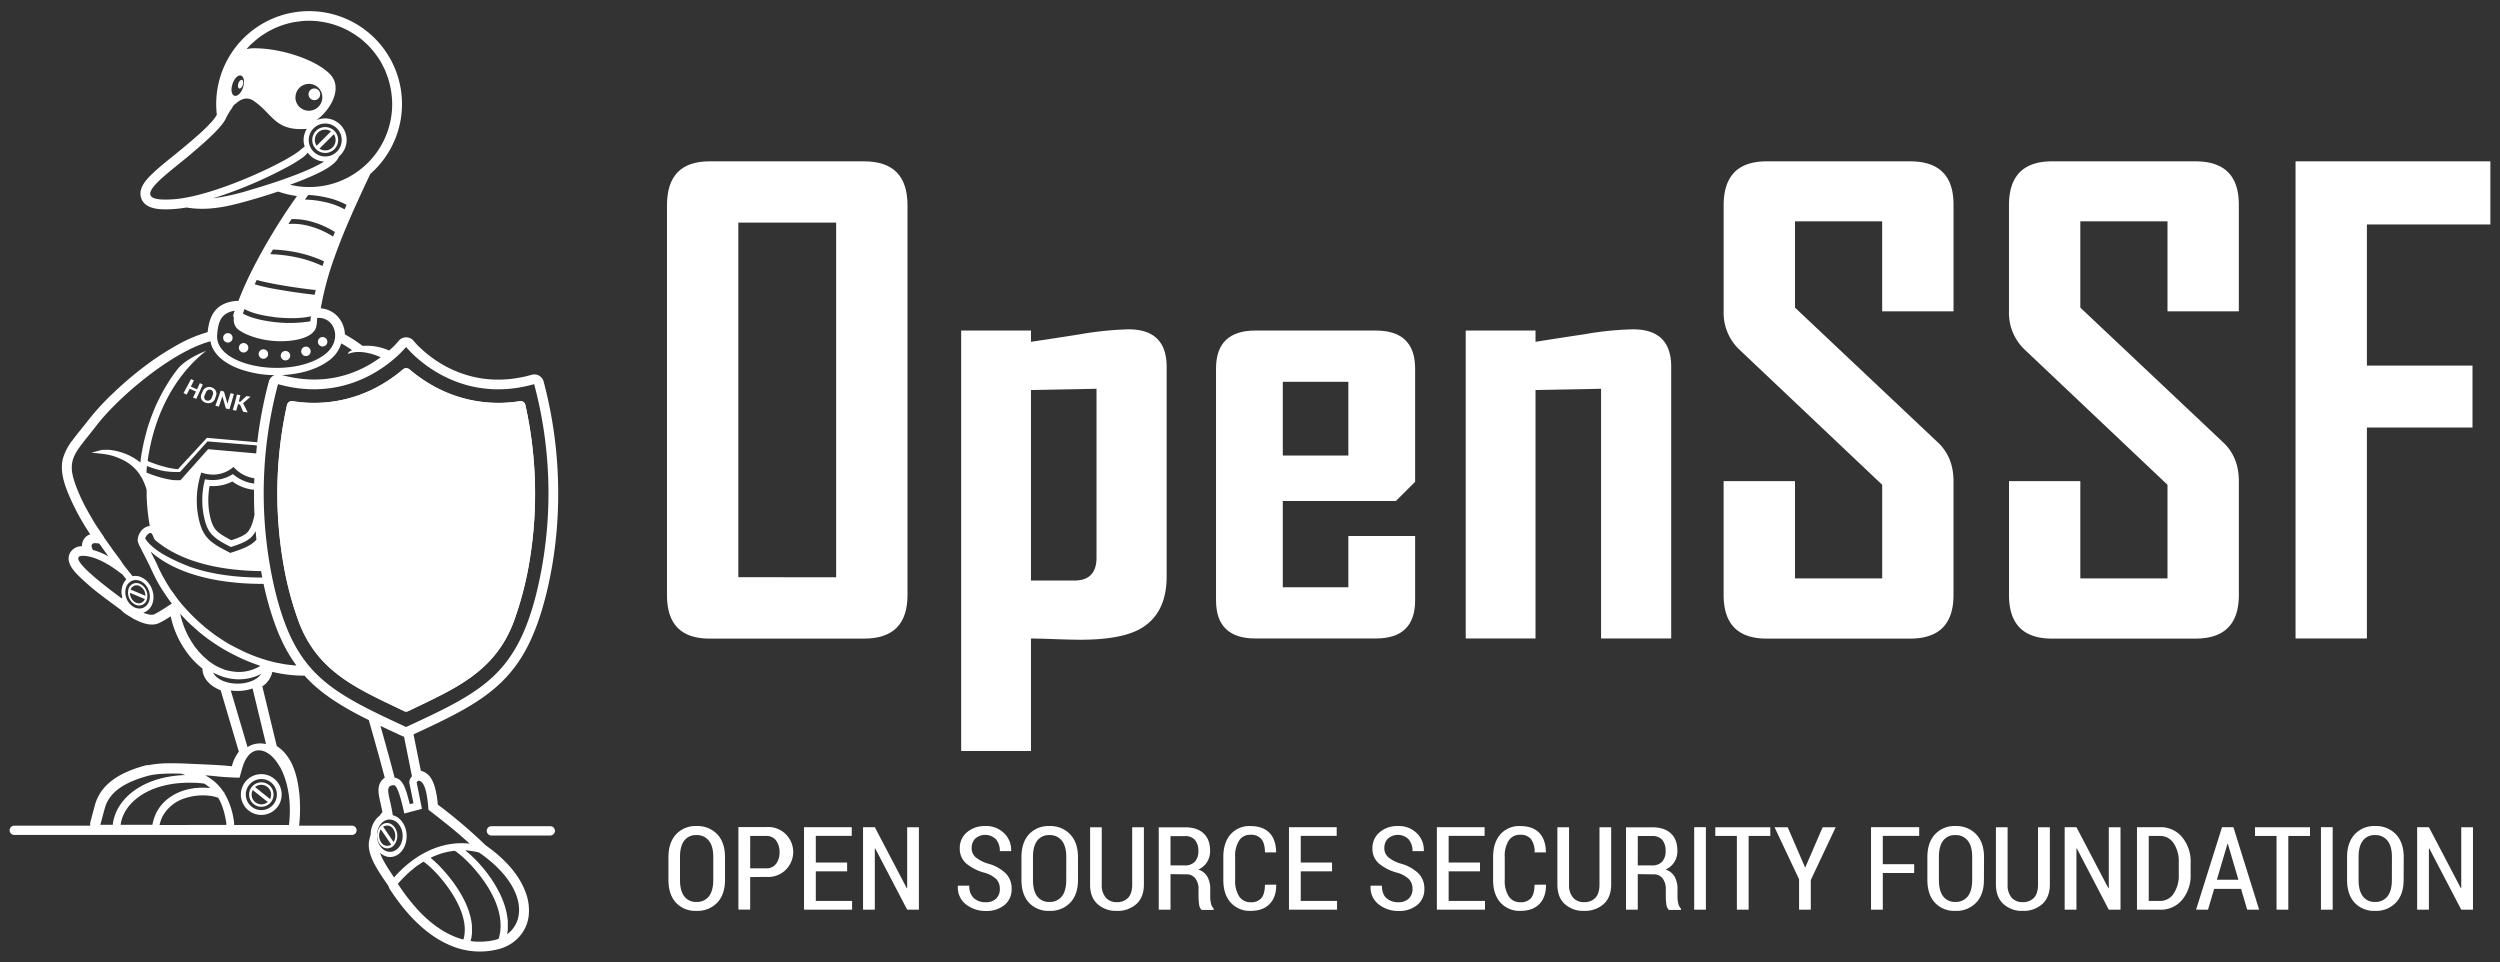 <svg xmlns="http://www.w3.org/2000/svg" viewBox="0 0 1000 385"><rect x="0" y="0" width="1000" height="385" fill="#333333" stroke="none"/><defs><style>.cls-1{fill:#fff;}.cls-2{opacity:0.18;}</style></defs><g id="Layer_9" data-name="Layer 9"><path class="cls-1" d="M208,160.44a53.41,53.41,0,0,1-34.51-6,59.43,59.43,0,0,1-9.71-6.73,2,2,0,0,0-2.53,0,59.34,59.34,0,0,1-9.7,6.73,53.42,53.42,0,0,1-34.51,6,2,2,0,0,0-2.21,1.51,164.32,164.32,0,0,0-1.66,62.23,132.66,132.66,0,0,0,6.24,24.17c7.6,20.64,23.86,27.17,42.26,36.07a1.89,1.89,0,0,0,1.7,0c18.39-8.9,34.65-15.43,42.26-36.07a134.31,134.31,0,0,0,6.24-24.17A164.12,164.12,0,0,0,210.15,162,1.94,1.94,0,0,0,208,160.44ZM162.47,282.66l-3.35-1.61,1.54.74,1.5.72.31.15,2.88-1.38L166,281Z"/><path class="cls-1" d="M363,238q0,17.43-17.32,17.44H283.74q-17,0-16.95-17.44V82.1q0-17.56,16.95-17.56h61.95Q363,64.54,363,82.1Zm-28.54-7.08V89.05H295.33V230.87Z"/><path class="cls-1" d="M466.66,230.63q0,15-10.73,21-7.8,4.26-23.66,4.26-3.66,0-10.3-.24t-9.58-.24v45H384.47V132.22h27.92v4.51q9.76-1.46,19.52-3a132,132,0,0,1,19.51-2q15.24,0,15.24,15ZM438.61,223V155.51l-26.22.49v76.22h17.32Q438.61,232.22,438.61,223Z"/><path class="cls-1" d="M566.05,240.14q0,15.26-15.74,15.25H502.15q-15.73,0-15.74-15.25V147.46q0-15.24,15.74-15.24h48.16q15.74,0,15.74,15.24v45.25l-7.69,7.68H513.12V234.9h26.22V214.41h26.71Zm-26.71-57.92V152.71H513.12v29.51Z"/><path class="cls-1" d="M668.48,255.39H640.43V155.51l-26.22.49v99.39H586.29V132.22h27.92v4.51q9.76-1.57,19.39-3a126.75,126.75,0,0,1,19.64-2q15.24,0,15.24,15Z"/><path class="cls-1" d="M781.4,238q0,17.43-17.32,17.44H706.65q-17.19,0-17.2-17.44V192.46H718v38.9h34.88V193.92l-57.2-54.14a20.23,20.23,0,0,1-6.22-15.24V82.1q0-17.56,17.2-17.56h57.43q17.32,0,17.32,17.32v42.68H752.87v-36H718v34.51L775.18,177q6.23,5.86,6.22,15.49Z"/><path class="cls-1" d="M895.54,238q0,17.43-17.31,17.44H820.79q-17.19,0-17.19-17.44V192.46h28.53v38.9H867V193.92l-57.2-54.14a20.22,20.22,0,0,1-6.21-15.24V82.1q0-17.56,17.19-17.56h57.44q17.31,0,17.31,17.32v42.68H867v-36H832.13v34.51L889.32,177q6.23,5.86,6.22,15.49Z"/><path class="cls-1" d="M996.15,89.78H946.76v56.46H989V171H946.76v84.39H918.22V64.54h77.93Z"/><path class="cls-1" d="M290,351.94q0,5.87-3.11,9.13a10.92,10.92,0,0,1-8.33,3.28,10.59,10.59,0,0,1-8.18-3.28q-3-3.27-3-9.13v-9.06q0-5.85,3.05-9.15a10.56,10.56,0,0,1,8.17-3.31,10.88,10.88,0,0,1,8.32,3.31Q290,337,290,342.88Zm-4.69-9.13q0-4.31-1.76-6.53a6,6,0,0,0-5-2.24,5.74,5.74,0,0,0-4.87,2.24Q272,338.5,272,342.81v9.13q0,4.33,1.7,6.59a5.76,5.76,0,0,0,4.86,2.24,6,6,0,0,0,5-2.23q1.75-2.24,1.75-6.6Z"/><path class="cls-1" d="M300.07,350.83v13h-4.71v-33h11.09a10,10,0,1,1,0,19.93Zm0-3.49h6.38a4.72,4.72,0,0,0,4-1.83,7.48,7.48,0,0,0,1.37-4.6,7.65,7.65,0,0,0-1.36-4.67,4.67,4.67,0,0,0-4-1.86h-6.38Z"/><path class="cls-1" d="M338.85,348.54H326.32v11.84h14.52v3.49H321.61v-33H340.7v3.48H326.32v10.67h12.53Z"/><path class="cls-1" d="M367.56,363.87h-4.69l-12.8-24.53-.14.05v24.48h-4.71v-33h4.71l12.8,24.46.14-.05V330.9h4.69Z"/><path class="cls-1" d="M399.93,355.56a5.54,5.54,0,0,0-1.34-3.83,11.17,11.17,0,0,0-4.71-2.62,19.09,19.09,0,0,1-7.4-3.73,7.72,7.72,0,0,1-2.57-6.07,8.11,8.11,0,0,1,2.86-6.39,10.81,10.81,0,0,1,7.36-2.5,10.14,10.14,0,0,1,7.55,2.89,9.17,9.17,0,0,1,2.77,7l0,.14h-4.52a7,7,0,0,0-1.52-4.69,6.08,6.08,0,0,0-8.33-.31,5.38,5.38,0,0,0-1.42,3.84,4.68,4.68,0,0,0,1.53,3.55,13.84,13.84,0,0,0,5.05,2.61,16.55,16.55,0,0,1,7,3.84,8.5,8.5,0,0,1,2.41,6.28,8,8,0,0,1-2.85,6.44,11.34,11.34,0,0,1-7.49,2.38,12.54,12.54,0,0,1-7.9-2.62,8.49,8.49,0,0,1-3.26-7.37l.05-.14h4.52a6.38,6.38,0,0,0,1.82,5,6.85,6.85,0,0,0,4.77,1.63,5.73,5.73,0,0,0,4.14-1.44A5.14,5.14,0,0,0,399.93,355.56Z"/><path class="cls-1" d="M431.2,351.94q0,5.87-3.11,9.13a10.92,10.92,0,0,1-8.33,3.28,10.59,10.59,0,0,1-8.18-3.28q-3-3.27-3-9.13v-9.06q0-5.85,3-9.15a10.55,10.55,0,0,1,8.17-3.31,10.89,10.89,0,0,1,8.32,3.31q3.12,3.3,3.12,9.15Zm-4.69-9.13q0-4.31-1.76-6.53a6,6,0,0,0-5-2.24,5.74,5.74,0,0,0-4.87,2.24q-1.69,2.22-1.69,6.53v9.13q0,4.33,1.7,6.59a5.76,5.76,0,0,0,4.86,2.24,6,6,0,0,0,5-2.23q1.75-2.24,1.75-6.6Z"/><path class="cls-1" d="M457.56,330.9v22.85q0,5.12-3,7.86a11.22,11.22,0,0,1-7.85,2.74,10.89,10.89,0,0,1-7.72-2.74q-3-2.75-2.95-7.86V330.9h4.66v22.85a7.65,7.65,0,0,0,1.63,5.32,5.63,5.63,0,0,0,4.38,1.79,6,6,0,0,0,4.52-1.72q1.65-1.72,1.65-5.39V330.9Z"/><path class="cls-1" d="M468.21,349.65v14.22H463.5V330.92H474q4.8,0,7.42,2.42c1.75,1.62,2.62,3.93,2.62,7a8.24,8.24,0,0,1-1.22,4.5,8.07,8.07,0,0,1-3.51,3,6.23,6.23,0,0,1,3.65,2.85,10,10,0,0,1,1.13,5v2.88a12,12,0,0,0,.31,2.82,4.15,4.15,0,0,0,1.08,2.05v.52h-4.85a3.75,3.75,0,0,1-1-2.26,21.46,21.46,0,0,1-.22-3.18v-2.79a6.8,6.8,0,0,0-1.29-4.38,4.27,4.27,0,0,0-3.53-1.61Zm0-3.49h5.56a5.36,5.36,0,0,0,4.21-1.51,6.14,6.14,0,0,0,1.36-4.28A6.64,6.64,0,0,0,478,336a5,5,0,0,0-4-1.56h-5.8Z"/><path class="cls-1" d="M510.42,353.86l.07.14q0,4.94-2.69,7.64c-1.78,1.8-4.29,2.71-7.54,2.71a10.21,10.21,0,0,1-7.93-3.26q-3-3.27-3-9.11v-9.15c0-3.89,1-6.94,2.93-9.12a10,10,0,0,1,7.83-3.29q5,0,7.63,2.65t2.74,7.75l-.07.13H506q-.06-3.61-1.46-5.33a5.3,5.3,0,0,0-4.38-1.71,5.17,5.17,0,0,0-4.5,2.29,11.31,11.31,0,0,0-1.6,6.53V352a11.28,11.28,0,0,0,1.64,6.6,5.31,5.31,0,0,0,4.6,2.29,5.21,5.21,0,0,0,4.28-1.67c.9-1.11,1.37-2.88,1.4-5.33Z"/><path class="cls-1" d="M532.82,348.54H520.3v11.84h14.52v3.49H515.59v-33h19.09v3.48H520.3v10.67h12.52Z"/><path class="cls-1" d="M565,355.56a5.5,5.5,0,0,0-1.35-3.83,11.06,11.06,0,0,0-4.7-2.62,19,19,0,0,1-7.4-3.73,7.72,7.72,0,0,1-2.58-6.07,8.12,8.12,0,0,1,2.87-6.39,10.81,10.81,0,0,1,7.36-2.5,10.15,10.15,0,0,1,7.55,2.89,9.21,9.21,0,0,1,2.77,7l0,.14h-4.52a7,7,0,0,0-1.52-4.69,6.07,6.07,0,0,0-8.32-.31,5.39,5.39,0,0,0-1.43,3.84,4.68,4.68,0,0,0,1.53,3.55,13.89,13.89,0,0,0,5.06,2.61,16.51,16.51,0,0,1,7,3.84,8.51,8.51,0,0,1,2.42,6.28,8,8,0,0,1-2.86,6.44,11.34,11.34,0,0,1-7.49,2.38,12.54,12.54,0,0,1-7.89-2.62,8.49,8.49,0,0,1-3.26-7.37l0-.14h4.53c0,2.26.6,3.93,1.82,5a6.84,6.84,0,0,0,4.76,1.63,5.7,5.7,0,0,0,4.14-1.44A5.11,5.11,0,0,0,565,355.56Z"/><path class="cls-1" d="M592,348.54H579.46v11.84H594v3.49H574.75v-33h19.09v3.48H579.46v10.67H592Z"/><path class="cls-1" d="M618.33,353.86l.07.14c0,3.29-.91,5.84-2.69,7.64s-4.29,2.71-7.54,2.71a10.21,10.21,0,0,1-7.93-3.26q-3-3.27-3-9.11v-9.15c0-3.89,1-6.94,2.93-9.12a10,10,0,0,1,7.83-3.29q5,0,7.63,2.65t2.74,7.75l-.07.13h-4.45a8.74,8.74,0,0,0-1.46-5.33,5.33,5.33,0,0,0-4.39-1.71,5.17,5.17,0,0,0-4.5,2.29,11.39,11.39,0,0,0-1.6,6.53V352a11.28,11.28,0,0,0,1.64,6.6,5.31,5.31,0,0,0,4.6,2.29,5.2,5.2,0,0,0,4.28-1.67c.9-1.11,1.37-2.88,1.4-5.33Z"/><path class="cls-1" d="M644.47,330.9v22.85q0,5.12-3,7.86a11.22,11.22,0,0,1-7.85,2.74,10.91,10.91,0,0,1-7.72-2.74c-2-1.83-2.95-4.45-2.95-7.86V330.9h4.67v22.85a7.7,7.7,0,0,0,1.62,5.32,5.63,5.63,0,0,0,4.38,1.79,5.93,5.93,0,0,0,4.52-1.72q1.65-1.72,1.65-5.39V330.9Z"/><path class="cls-1" d="M655.11,349.65v14.22H650.4V330.92h10.51q4.8,0,7.42,2.42c1.75,1.62,2.62,3.93,2.62,7a8.15,8.15,0,0,1-1.22,4.5,8.07,8.07,0,0,1-3.51,3,6.2,6.2,0,0,1,3.65,2.85,10,10,0,0,1,1.13,5v2.88a12,12,0,0,0,.31,2.82,4.15,4.15,0,0,0,1.08,2.05v.52h-4.85a3.81,3.81,0,0,1-1-2.26,22.91,22.91,0,0,1-.22-3.18v-2.79a6.86,6.86,0,0,0-1.28-4.38,4.3,4.3,0,0,0-3.54-1.61Zm0-3.49h5.57a5.38,5.38,0,0,0,4.21-1.51,6.19,6.19,0,0,0,1.35-4.28,6.64,6.64,0,0,0-1.32-4.4,5,5,0,0,0-4-1.56h-5.8Z"/><path class="cls-1" d="M682.36,363.87h-4.68v-33h4.68Z"/><path class="cls-1" d="M708.13,334.38h-8.68v29.49h-4.7V334.38h-8.63V330.9h22Z"/><path class="cls-1" d="M722,346.91h.14l6.91-16h5.22L724.32,352v11.87h-4.69V351.71l-9.81-20.81h5.26Z"/><path class="cls-1" d="M765.67,349.2H753.12v14.67h-4.71v-33h19.27v3.48H753.12v11.33h12.55Z"/><path class="cls-1" d="M793.57,351.94q0,5.87-3.11,9.13a10.92,10.92,0,0,1-8.33,3.28,10.59,10.59,0,0,1-8.18-3.28q-3-3.27-3-9.13v-9.06q0-5.85,3.05-9.15a10.56,10.56,0,0,1,8.17-3.31,10.88,10.88,0,0,1,8.32,3.31q3.12,3.3,3.12,9.15Zm-4.69-9.13q0-4.31-1.76-6.53a6,6,0,0,0-5-2.24,5.74,5.74,0,0,0-4.87,2.24q-1.69,2.22-1.69,6.53v9.13q0,4.33,1.7,6.59a5.76,5.76,0,0,0,4.86,2.24,6,6,0,0,0,5-2.23q1.75-2.24,1.75-6.6Z"/><path class="cls-1" d="M819.94,330.9v22.85c0,3.41-1,6-3,7.86a11.22,11.22,0,0,1-7.85,2.74,10.91,10.91,0,0,1-7.72-2.74q-3-2.75-3-7.86V330.9h4.67v22.85a7.7,7.7,0,0,0,1.62,5.32,5.63,5.63,0,0,0,4.38,1.79,5.93,5.93,0,0,0,4.52-1.72q1.65-1.72,1.65-5.39V330.9Z"/><path class="cls-1" d="M848.21,363.87h-4.69l-12.8-24.53-.14.05v24.48h-4.71v-33h4.71l12.8,24.46.14-.05V330.9h4.69Z"/><path class="cls-1" d="M854.79,363.87v-33h9.28a11,11,0,0,1,8.78,4,15.13,15.13,0,0,1,3.4,10.19v4.69a15.08,15.08,0,0,1-3.4,10.19,11.05,11.05,0,0,1-8.78,3.94Zm4.71-29.49v26h4.41a6.47,6.47,0,0,0,5.6-3,13.23,13.23,0,0,0,2-7.69V345a13.07,13.07,0,0,0-2-7.63,6.47,6.47,0,0,0-5.6-3Z"/><path class="cls-1" d="M896.42,355.54H885.66l-2.46,8.33h-4.77l10.38-33h4.55l10.3,33h-4.78Zm-9.67-3.65h8.61l-4.23-14.4H891Z"/><path class="cls-1" d="M924,334.38h-8.68v29.49h-4.7V334.38H902V330.9h22Z"/><path class="cls-1" d="M933.07,363.87h-4.69v-33h4.69Z"/><path class="cls-1" d="M961.45,351.94q0,5.87-3.11,9.13a10.9,10.9,0,0,1-8.32,3.28,10.62,10.62,0,0,1-8.19-3.28q-3-3.27-3-9.13v-9.06q0-5.85,3.05-9.15a10.58,10.58,0,0,1,8.18-3.31,10.87,10.87,0,0,1,8.31,3.31q3.12,3.3,3.12,9.15Zm-4.68-9.13q0-4.31-1.77-6.53a6,6,0,0,0-5-2.24,5.74,5.74,0,0,0-4.87,2.24q-1.7,2.22-1.7,6.53v9.13q0,4.33,1.71,6.59a5.75,5.75,0,0,0,4.86,2.24,6,6,0,0,0,5-2.23c1.16-1.49,1.75-3.69,1.75-6.6Z"/><path class="cls-1" d="M989.19,363.87H984.5l-12.8-24.53-.14.05v24.48h-4.7v-33h4.7l12.81,24.46.13-.05V330.9h4.69Z"/><path class="cls-1" d="M217.46,152.65a3.83,3.83,0,0,0-1.84-2.39,4.08,4.08,0,0,0-.71-.32,3.85,3.85,0,0,0-2.28,0c-10.43,2.94-20.82,2.56-30.56-1.6-1.4-.6-2.77-1.27-4.14-2a47.79,47.79,0,0,1-9.28-6.69,28,28,0,0,1-3.12-3.23,3.79,3.79,0,0,0-2.18-1.38,3.65,3.65,0,0,0-.88-.1,3.82,3.82,0,0,0-3.06,1.48,28.84,28.84,0,0,1-3.12,3.23l-.64.55a22.1,22.1,0,0,0-10.59-1.84,64,64,0,0,0-7.1-4.62,11.11,11.11,0,0,0-3.37-7.63,10.19,10.19,0,0,0-6.29-2.77,121.64,121.64,0,0,1,5.45-20.3c2.6-7.38,5.69-14.6,8.92-21.72,1.78-3.94,3.61-7.85,5.45-11.75a37.16,37.16,0,1,0-61.64-28,39.65,39.65,0,0,0,.25,4.35,16.89,16.89,0,0,1-2.52,3.29c-1.38,1.49-2.87,2.91-4.37,4.27C77.29,55.78,74.65,58,72,60.17l-2.09,1.71c-3.1,2.51-6.27,5-9.13,7.75-2,1.93-4.33,4.47-4.58,7.36a5.51,5.51,0,0,0,.27,2.24c1.67,5,8.91,4.66,13.11,4.38A50.67,50.67,0,0,0,74.64,83l.57.1c9,1.37,17.34-.84,25.91-3.32q5.11-1.47,10.15-3.16a36.76,36.76,0,0,0,7.52,1.79c-4.33,6.09-8.39,12.43-12.13,18.89q-3.43,5.93-6.48,12.07c-1.75,3.58-3.39,7.23-4.81,11a9.36,9.36,0,0,0-2.06.12c-7.2,1.19-9.57,5.8-10.25,12.37a54.35,54.35,0,0,0-12,5.05A108.47,108.47,0,0,0,58,146.41a141.69,141.69,0,0,0-12.9,11,94.69,94.69,0,0,0-9.5,10.32c-2.17,2.79-4.46,5.48-6.57,8.32a21.2,21.2,0,0,0-3.89,7.49c-1.38,5.6,1.12,11.62,3.37,16.67a96.75,96.75,0,0,0,7.46,13.33l.12.18a4.7,4.7,0,0,0-2.55,2,4.81,4.81,0,0,0-.75,2.77,5.34,5.34,0,0,0-4.82,2.74c-1.19,2.33-.17,4.71,1.28,6.64a24.79,24.79,0,0,0,2.43,2.69A96.67,96.67,0,0,0,40.35,238C43,240,45.7,242,48.43,244a11,11,0,0,0,2.5,2c.6.38,1.21.75,1.83,1.1l.29.21a3.86,3.86,0,0,0,1.09.55c2.8,1.45,6.41,2.76,9.46,1.38a37.18,37.18,0,0,0,4.67-2.73,38,38,0,0,0,7.61,15.92,31.8,31.8,0,0,0,5.11,5v0c0,4.26,3.59,7.25,7.28,8.68q3.63,12.28,7.27,24.57a15.84,15.84,0,0,0-2.77,5.72l0,.11c-2.82-.31-5.68-.48-8.51-.63-3.14-.16-6.28-.28-9.42-.42-2.65-.12-5.31-.2-8-.14a42,42,0,0,0-7.34.73h0l-.16,0-.08,0-.13,0-.1,0-.12,0-.12,0-.1,0-.22.05-.23.06-.39.11-.39.11-.39.11-.4.11-.39.12-.4.12-.39.13-.4.12-.39.13-.4.14-.39.14-.4.14-.39.14-.39.15-.39.16-.4.15-.38.16-.39.17-.39.17-.38.17-.39.18-.38.18-.38.19-.37.19-.37.19-.37.2-.37.21-.37.21-.36.22-.35.22-.36.22-.35.23-.34.24-.34.24-.34.25-.33.25-.33.26-.32.27-.32.27-.31.28-.31.28-.3.29-.3.29-.28.3-.29.31-.27.32-.27.32-.26.33-.26.33-.25.34-.24.35-.23.35-.23.37-.21.37-.21.37-.2.38c-.07.13-.13.26-.19.39s-.13.27-.18.4l-.18.4-.16.42-.15.41-.15.43-.13.43c-.05.15-.09.3-.13.44-.59,2.22-1.18,4.43-1.78,6.65a4,4,0,0,0-.09,1.58H5.71a1.86,1.86,0,0,0,0,3.72H140.79a1.86,1.86,0,0,0,0-3.72H119.65v0A59.61,59.61,0,0,0,120,322a54.36,54.36,0,0,0-.88-8.82c-.95-5.07-2.92-10.4-7-13.74a14,14,0,0,0-1.41-1l-5.78-23.9a9.21,9.21,0,0,0,4-5.79,55.43,55.43,0,0,0,12.63,1.51h.25c.85.94,1.73,1.85,2.65,2.73l.16.16q1.35,1.29,2.79,2.49l.16.14c1,.79,1.94,1.56,3,2.31l.12.09q1.35,1,2.79,1.95l.51.34c.84.55,1.7,1.08,2.58,1.62l1.31.78c.48.29,1,.57,1.48.86.87.49,1.74,1,2.62,1.44.36.2.72.4,1.09.59l1.72.9,1.79.91.94.48q1.56,5.43,3.08,10.89c1.13,4,2.24,8.09,3.3,12.15a5,5,0,0,0-1.19,1.07c-1.78,2.15-1.4,4.88-.87,7.4.37,1.76.8,3.51,1.13,5.27-.36.43-.7.87-1,1.32a9.69,9.69,0,0,0-3.69,7.34c0,.09,0,.17,0,.26-.22.77-.42,1.54-.58,2.32-1,4.54,2,9.72,4.37,13.42,1.07,1.68,2.23,3.3,3.34,4.95a4.27,4.27,0,0,0,.56,1.32c5.9,9,13.79,17.94,23.85,22.27a29.75,29.75,0,0,0,19.87,1.55,16.43,16.43,0,0,0,9-6.1,15.34,15.34,0,0,0,2.73-6.68A20.26,20.26,0,0,0,210,356.31c-2.9-7.49-9.26-13.64-15.73-18.18a202.21,202.21,0,0,0-19.14-16.29c-.27-3.21-1-7.88-2.67-10.45a6.65,6.65,0,0,0-4.13-3.09l-2.92-14.56.21-.1c3.35-1.55,6.5-3,9.49-4.46l.4-.19.66-.33c1.19-.58,2.36-1.17,3.5-1.75l1.24-.64c1.19-.62,2.36-1.24,3.49-1.87l.57-.3c.19-.1.36-.22.55-.32,1-.59,2.06-1.19,3.05-1.8l.93-.57c1.07-.68,2.12-1.37,3.14-2.07l.67-.48c1.09-.77,2.15-1.56,3.16-2.38l.52-.42c1.07-.88,2.11-1.79,3.11-2.74l.24-.21.13-.14c.94-.91,1.86-1.87,2.74-2.87l.23-.25c.88-1,1.72-2.05,2.54-3.13l.18-.25c.77-1,1.51-2.13,2.23-3.26l.27-.42c.66-1.07,1.31-2.18,1.93-3.34,0-.08.1-.16.14-.25l.14-.3c.71-1.34,1.38-2.75,2-4.22.11-.24.21-.47.31-.71.58-1.34,1.13-2.74,1.67-4.2.11-.32.23-.64.35-1,.47-1.35.94-2.75,1.39-4.21.1-.35.21-.7.31-1.06.41-1.39.82-2.82,1.2-4.32a1.21,1.21,0,0,0,.05-.18,160.23,160.23,0,0,0,4-21.72,171.81,171.81,0,0,0,1.11-22.22A173.84,173.84,0,0,0,217.46,152.65ZM168.62,312.79a4.93,4.93,0,0,1,.6.77c1.79,2.68,2.14,10.32,2.14,10.32l1.28,1,.41.32c.36.26.72.54,1.1.84l.56.43,1.25,1,.52.41c1.23,1,2.56,2,4,3.19l.61.51,1.53,1.28.73.62,1.56,1.35.68.6c.75.65,1.49,1.32,2.24,2h0l0,0-.22,0a27.9,27.9,0,0,0-3.15-.15c-10.38.07-19.78,5.67-26.82,13.68-2.11-3.08-4.53-6.69-5.65-9.85a6.09,6.09,0,0,0,3.44,1.66c3.71.42,6.94-3,7.21-7.68.26-4.36-2.18-8.21-5.54-9-1-7.43-3.78-12,.5-12,1.86,0,4.11,11.31,4.11,11.31l7.07-1.86-2.11-10.54s.3-.74.94-.71h0l0,0a.91.91,0,0,1,.35.12l.09.05.07,0c.08.06.18.17.28.25S168.56,312.72,168.62,312.79Zm3.58,30.33c.29-.15.59-.27.88-.4s.55-.26.83-.37.83-.32,1.25-.48l.79-.29c.49-.16,1-.3,1.5-.44L178,341c.69-.17,1.39-.32,2.09-.44h0c.6-.11,1.21-.18,1.82-.24,3.83,2.43,11.17,9.93,15.13,17.87,2.75,5.5,4.19,11.63,2.42,17.34-.31.11-.62.21-.94.3s-.9.23-1.37.34h0l-.1,0c-.58.12-1.18.23-1.8.31l-.19,0c-.66.08-1.35.15-2.05.18H193c-.73,0-1.48,0-2.25,0h-.12c-.74,0-1.5-.11-2.28-.22h-.12c.09-.32.18-.64.25-1s.11-.59.16-.89.11-.78.14-1.17,0-.6,0-.9a11.61,11.61,0,0,0,0-1.18c0-.31,0-.61,0-.92s-.08-.8-.13-1.2-.08-.6-.14-.9-.16-.82-.26-1.23-.12-.58-.2-.87-.25-.85-.39-1.28c-.08-.27-.16-.54-.26-.81-.16-.47-.34-.93-.53-1.4-.09-.22-.17-.45-.27-.67-.29-.68-.6-1.36-.93-2-.42-.85-.88-1.68-1.36-2.5l-.22-.38q-.69-1.17-1.44-2.28l-.29-.43c-.5-.74-1-1.46-1.54-2.16l-.23-.29c-.53-.69-1.06-1.37-1.59-2l-.11-.13c-.54-.65-1.09-1.27-1.63-1.87-.09-.1-.18-.21-.28-.31-.52-.56-1-1.09-1.52-1.59l-.28-.28c-.5-.49-1-.95-1.44-1.37l-.15-.13c-.45-.4-.87-.76-1.27-1.08l-.08-.07h0Zm14-2.94.34,0c.68,0,1.35.13,2,.23l.51.06h0a24.84,24.84,0,0,1,2.61.56c17.08,11.81,19,25.05,12.6,31.45h0A12.26,12.26,0,0,1,203,373.6l-.13.11v0l0,0a17.14,17.14,0,0,0,.25-2c0-.18,0-.36,0-.54,0-.58,0-1.17,0-1.75,0-.25,0-.5,0-.74,0-.56-.1-1.12-.17-1.67,0-.21-.05-.42-.09-.63-.12-.75-.27-1.5-.45-2.24,0-.12-.07-.24-.1-.36-.16-.63-.35-1.25-.55-1.87l-.24-.7c-.19-.53-.39-1.05-.6-1.57-.09-.22-.17-.44-.27-.66-.3-.71-.62-1.41-1-2.11s-.84-1.6-1.29-2.38c-.1-.18-.21-.35-.31-.52-.45-.76-.92-1.5-1.4-2.22l-.21-.31c-.45-.65-.91-1.29-1.37-1.92-.11-.13-.21-.27-.31-.41q-.78-1-1.56-1.95l-.32-.37c-.48-.57-1-1.11-1.44-1.63l-.23-.25c-.53-.56-1.05-1.1-1.57-1.61l-.35-.34c-.52-.49-1-1-1.51-1.4l0,0c-.5-.44-1-.83-1.45-1.2l-.15-.12h0Zm-16.79,4.49c3,1.95,9.72,8.75,13.64,16.63,2.39,4.81,3.67,10,2.31,14.52-.64-.17-1.29-.36-2-.59h0l-.37-.14-.76-.28-.58-.24c-.26-.1-.51-.21-.77-.33l-.59-.27-.79-.38-.59-.31-.81-.44-.59-.33c-.29-.17-.58-.36-.87-.54l-.54-.34-1.07-.73c-.12-.08-.24-.15-.35-.24-.48-.34-1-.69-1.44-1.07l-.4-.32c-.35-.28-.7-.56-1.05-.86l-.56-.49c-.3-.26-.61-.53-.91-.81l-.61-.57-.88-.84-.63-.64-.86-.9-.65-.7-.85-1-.65-.75-.88-1.06-.63-.78-.92-1.18-.6-.79c-.34-.46-.68-.93-1-1.41-.17-.23-.34-.46-.5-.7-.51-.72-1-1.47-1.53-2.24l.17-.2c.19-.23.39-.43.58-.65s.63-.72,1-1.07l.73-.75c.32-.32.64-.65,1-1l.79-.73c.33-.3.66-.6,1-.88l.84-.69c.33-.28.67-.55,1-.81l.26-.21h0C167.4,346,168.38,345.28,169.38,344.67Zm-13.1-16.82c2.82.32,4.95,3.45,4.74,7s-2.67,6.17-5.49,5.85-4.95-3.45-4.75-7S153.45,327.54,156.28,327.85Zm7.5-14.39,1.57,7.83-1.46.38c-.24-1-.51-2-.8-3a32.68,32.68,0,0,0-1.14-3.51c-.1-.24-.2-.47-.31-.7l-.06-.12c-.09-.19-.19-.37-.28-.55a2.39,2.39,0,0,1-.13-.21c-.09-.15-.18-.28-.27-.42l-.15-.22c-.09-.13-.19-.25-.29-.37l-.16-.18a3.85,3.85,0,0,0-.41-.4l-.09-.08a4,4,0,0,0-.54-.38l-.17-.08-.44-.19-.23-.06a2.14,2.14,0,0,0-.44-.08l-.14,0L157.3,309l-.1-.37c-.18-.68-.36-1.39-.55-2.12-.08-.28-.16-.57-.23-.86l-.5-1.83c-.09-.34-.18-.69-.28-1-.17-.63-.34-1.28-.52-1.93-.1-.37-.2-.73-.31-1.11-.22-.81-.45-1.66-.69-2.52l-.24-.85c-.28-1-.58-2.09-.89-3.18-.11-.41-.23-.83-.35-1.25s-.31-1.08-.46-1.63l.12.06,3.35,1.58,5.18,2.41a4.76,4.76,0,0,0,.78.26l3.18,15.85a4.13,4.13,0,0,0-.86,1.36A2.78,2.78,0,0,0,163.78,313.46ZM41.92,323.31c1.78-6.65,8.26-10.53,17.37-13,3.11-.84,8-1,13.18-.84.55.18,1.09.36,1.62.55-7.81.25-14.28,2.26-19.11,5.34-5.74,3.66-9.18,8.81-9.85,14.32,0,.08,0,.17,0,.25h-5ZM68.35,330H63.83A14.72,14.72,0,0,1,65,326.59a15.33,15.33,0,0,1,9.23-7.37,22.38,22.38,0,0,1,11-.69,11.17,11.17,0,0,1,2.08.62,20.23,20.23,0,0,1,1.07,2.08h0c.11.25.2.53.31.79s.21.51.31.79.24.75.36,1.13.17.52.25.8c.12.45.23.94.34,1.42,0,.24.12.47.17.73.15.75.29,1.53.41,2.36a3.41,3.41,0,0,1,0,.71ZM84,315.21l-.22,0c-.68-.07-1.39-.12-2.12-.14h-.16c-.76,0-1.54,0-2.33.08l-.46,0c-.78.08-1.57.19-2.36.34l-.43.09a22,22,0,0,0-2.48.64,20,20,0,0,0-6.16,3.19,16.71,16.71,0,0,0-4.7,5.6v0a18.11,18.11,0,0,0-1,2.46c-.1.29-.16.6-.25.9-.14.5-.27,1-.37,1.55H48.25c.59-4.54,3.52-8.84,8.4-11.95,5.07-3.24,12.23-5.19,21.05-4.85,1.27,0,2.62.16,4,.32a16.46,16.46,0,0,1,1.73,1.24h0l.58.49h0ZM115.59,330H93.66a6.45,6.45,0,0,0-.06-1.16,29.5,29.5,0,0,0-3.88-11.62l.09-.16c-.1-.07-.22-.12-.32-.19a19.58,19.58,0,0,0-4.18-4.63c-.47-.37-1-.72-1.47-1.06l-.5-.32c-.35-.21-.69-.43-1-.63l-.22-.12h.08l2.44.22.49.05c.75.07,1.49.14,2.17.22,3.5.37,8.52.48,8.52.48l1-3.56a19.29,19.29,0,0,1,.91-2.61l.09-.21h0c.17-.37.36-.72.55-1.05l.18-.29c.13-.22.27-.43.41-.63l.23-.29c.14-.18.28-.34.43-.5l.23-.24.1-.11.24-.18c.16-.13.31-.26.48-.38a4.05,4.05,0,0,1,.35-.21,3.87,3.87,0,0,1,.49-.26,2.87,2.87,0,0,1,.37-.15,4.44,4.44,0,0,1,.52-.15l.37-.08a4.93,4.93,0,0,1,.54-.05,2.32,2.32,0,0,1,.37,0,5.87,5.87,0,0,1,.59.05l.34.05a4.43,4.43,0,0,1,.69.19l.25.07a9.68,9.68,0,0,1,.94.42l.22.13c.24.14.48.28.72.45l.06,0,.21.16c.25.19.49.39.74.6l.33.31c.23.22.46.45.68.69s.21.22.31.34c.26.3.52.63.78,1l.16.2c.3.42.59.86.88,1.33l.06.09c.2.34.4.68.6,1C115,312.5,116.72,320.43,115.59,330ZM99,298.8c-.39-1.3-.82-2.77-1.3-4.4l-5.39-18.21h0a19.25,19.25,0,0,0,2.66.19,18,18,0,0,0,6.06-1l5.38,22.28a9.44,9.44,0,0,0-5.2.15c-.24.07-.47.16-.71.25l-.55.25c-.23.11-.45.23-.67.36l-.29.18v0Zm-4-25.35c-4.67,0-8.57-1.88-9.73-4.43A22.27,22.27,0,0,0,93,271.57a19.84,19.84,0,0,0,2.55.16,19.11,19.11,0,0,0,8.3-1.87c.21-.1.4-.23.6-.33C103.05,271.81,99.37,273.45,95,273.45ZM61.08,245.89a2,2,0,0,1-.35,0,5.31,5.31,0,0,1-.68,0l-.45-.09-.67-.15-.5-.16-.43-.14-.33-.14-.2-.08-.16-.07h0l.14-.05a5.32,5.32,0,0,0,1-.44,5.14,5.14,0,0,0,.92-.69l.23-.23a5.33,5.33,0,0,0,.56-.68,2,2,0,0,0,.17-.23,7,7,0,0,0,.53-1,1.87,1.87,0,0,0,.07-.22,6,6,0,0,0,.28-.94c0-.12.05-.24.07-.35a7.47,7.47,0,0,0,.11-1.06c0-.07,0-.13,0-.2a8.68,8.68,0,0,0-.07-1.24c-.05-.34-.13-.68-.21-1-.05-.17-.07-.34-.12-.52a9.74,9.74,0,0,0-.61-1.51,10.5,10.5,0,0,0-.73-1.17l-.21-.29c-.24-.29-.48-.57-.74-.83l-.14-.15a7.8,7.8,0,0,0-1-.77l-.25-.16a7.71,7.71,0,0,0-.85-.45l-.24-.11a5.57,5.57,0,0,0-1.08-.33l-.23,0a5.14,5.14,0,0,0-.78-.07,6.33,6.33,0,0,0-.76.05l-.34.05,0,0h0l-.1-.12-1.89-2.36-.16-.2-.1-.12-1.26-1.61-.19-.26L48,223.81l-.12-.17c-.52-.67-1-1.37-1.58-2.1h0c-.52-.7-1.05-1.42-1.58-2.16l-.15-.19,0-.06c-1-1.37-2-2.79-3-4.24l0-.06,0-.05c-.41-.6-.82-1.2-1.22-1.81l-.29-.43-1-1.47-.3-.47c-.4-.62-.79-1.24-1.18-1.86,0-.05-.05-.09-.07-.13-.36-.57-.7-1.14-1-1.71l-.31-.53c-.3-.5-.58-1-.86-1.49-.08-.13-.15-.26-.22-.39-.34-.6-.67-1.21-1-1.81l-.21-.41c-.25-.48-.5-1-.73-1.43l-.24-.5c-.29-.59-.57-1.18-.83-1.76-.43-1-.82-1.89-1.17-2.75-.11-.29-.2-.54-.31-.81-.22-.56-.43-1.12-.61-1.64-.11-.3-.19-.57-.28-.86-.14-.44-.28-.89-.4-1.31s-.14-.55-.2-.82-.17-.76-.23-1.12-.08-.51-.11-.76-.08-.68-.09-1,0-.48,0-.71,0-.61.05-.91.05-.44.08-.66.12-.59.19-.88.1-.41.16-.6.22-.61.35-.92a3.61,3.61,0,0,1,.16-.42v0c1.49-3.27,4.59-6.61,9-12.35,9-11.6,30.48-29.62,45.5-33.54.07.35.11.7.21,1.05,1.45,4.85,6.1,7.92,10.56,9.7a43.21,43.21,0,0,0,14.82,2.79l-.42.18a3.83,3.83,0,0,0-1.84,2.38,172.44,172.44,0,0,0-4.63,24.28l-20.13-1.77L71.2,187.67c-1.43-.07-5.7-.61-12.14-3.25,2.54-18.68,11.09-34.48,23.39-44.08-4.87,1.91-9.23,4.52-11.53,7.44-1,1.31-2,2.68-2.92,4.07-.29.45-.57.91-.85,1.37-.62,1-1.22,2-1.78,3-.3.53-.59,1.06-.87,1.6-.53,1-1,2-1.51,3-.24.53-.49,1-.73,1.58-.53,1.21-1,2.44-1.49,3.68-.13.35-.28.7-.41,1.05-.58,1.59-1.1,3.21-1.58,4.84-.12.42-.22.85-.33,1.27-.34,1.23-.66,2.46-.94,3.7-.13.58-.24,1.17-.36,1.75-.23,1.11-.43,2.22-.61,3.34-.1.6-.19,1.2-.28,1.8,0,.39-.09.77-.13,1.16-.28-.22-.56-.44-.86-.66s-.36-.27-.56-.4c-.62-.42-1.28-.83-2-1.23-.4-.22-.82-.44-1.26-.64l-.45-.19c-.3-.14-.6-.27-.92-.39l-.55-.2-.89-.31c-.2-.07-.41-.12-.61-.18l-.89-.25-.64-.15-.9-.18-.63-.11c-.31-.05-.62-.08-.93-.12l-.58-.06-1.05,0H42a13.57,13.57,0,0,0-1.44.09l-4,1.08c4.26.41,7.4.53,11.4,2.34a17.69,17.69,0,0,1,8,6.47,2.77,2.77,0,0,0,.62,1,25.11,25.11,0,0,1,2.07,5c0,1.52,0,3.06.11,4.61a83.32,83.32,0,0,0,1.15,9.87,5.26,5.26,0,0,0-3.73,2.41,5.78,5.78,0,0,0-1.1,3.5A8.54,8.54,0,0,0,56.17,219l.35.7h0c.46.93.93,1.85,1.4,2.77l.62,1.22h0c.22.42.43.83.64,1.26.37.74.74,1.49,1.07,2.22.18.43.39.84.58,1.26.64,1.36,1.31,2.71,2,4l.2.37c.77,1.38,1.59,2.72,2.44,4l.56.85c.76,1.14,1.54,2.27,2.37,3.36l.33.41h0l-.26.18-.32.21c-.14.08-.27.17-.4.26l-.48.31-.43.28-.44.29-.47.29-.42.27-.45.29c-.15.08-.29.17-.43.26l-.41.25-.39.24-.41.24-.32.18-.39.22-.24.14c-.2.1-.37.19-.52.25A2.64,2.64,0,0,1,61.08,245.89Zm-28-23.56c4.54,0,10.12,3.1,14.46,6.4L49,229.81c.5.64,1,1.26,1.53,1.9a7.41,7.41,0,0,0-1.59,7.18,2.74,2.74,0,0,0-.3.43C39.71,232.76,26.48,222.33,33.11,222.33Zm5.44-5.06a10.62,10.62,0,0,1,1.22.19q1.78,2.56,3.65,5.09a28.29,28.29,0,0,0-6.2-2.56C36.25,218.2,36.43,217.1,38.55,217.27Zm20.63,18.09c1.47,2.86.81,6.24-1.47,7.54s-5.31,0-6.77-2.82-.81-6.24,1.47-7.55S57.72,232.5,59.18,235.36ZM74.48,63.19c8-6.64,14.2-12.3,15.85-15.77a23.81,23.81,0,0,1,2.57-4.3l0-.08a3.29,3.29,0,0,1,1.45-1.6c2.37-2.23,4.82-2.63,7-1.18,7.88,5.32,8.48,12.28,21.37,11.29A8.55,8.55,0,0,0,121.44,56a8.72,8.72,0,0,0,.44,2.62c-.77.59-1.41,1.08-1.76,1.39-5.45,4.78-34.57,18.61-50.81,19.7C50.93,81,63.94,71.86,74.48,63.19Zm27.45-46.8c.22-.18.42-.38.64-.56.77-.63,1.56-1.23,2.39-1.79.22-.15.46-.28.69-.43.61-.4,1.23-.78,1.88-1.14.32-.18.67-.34,1-.52.57-.29,1.14-.57,1.72-.82.37-.17.75-.32,1.13-.47.57-.23,1.15-.44,1.75-.64l1.17-.37c.62-.18,1.23-.33,1.86-.48l1.17-.26c.69-.13,1.39-.23,2.09-.31.34,0,.68-.11,1-.14,1.06-.1,2.12-.16,3.2-.16s2.18.06,3.25.16c.36,0,.71.1,1.06.15.71.09,1.42.19,2.11.32.41.08.82.19,1.22.29.62.14,1.24.29,1.85.47.42.13.83.27,1.25.42.57.19,1.14.39,1.69.62s.83.35,1.23.53,1.07.49,1.59.76.79.43,1.18.65,1,.59,1.49.9.75.49,1.12.74.94.69,1.4,1l1,.82c.46.39.89.8,1.32,1.21s.63.57.92.87c.45.46.87.94,1.29,1.42.25.29.52.56.76.85.52.65,1,1.31,1.49,2l.34.47c.56.84,1.09,1.7,1.58,2.59.18.33.33.68.5,1,.29.58.59,1.16.85,1.77.17.4.31.81.47,1.22.22.56.43,1.11.62,1.69s.26.88.39,1.33.31,1.13.43,1.7.19.94.28,1.41.14.65.19,1l0,.09a32.52,32.52,0,0,1,.38,4.76A33.14,33.14,0,0,1,116,73.9c3.52-1.26,7-2.64,10.35-4.21,2.91-1.37,7.94-3.86,9.21-7,0,0,0-.06,0-.09a8.62,8.62,0,0,0-5.54-15.24,8.6,8.6,0,0,0-3.51.76h0C132.67,43.6,136.9,35.18,132.3,30c-5.37-6-20.28-11-31.52-10.67-.35,0-1.26.15-2.17.3.3-.34.62-.65.93-1s.53-.58.81-.85C100.86,17.33,101.39,16.86,101.93,16.39Zm-.05,97.33.3-.65c.17-.36.34-.73.52-1.09,1.76.53,4.41,1.1,7.35,1.65,5.64,1.05,12.3,2,16.24,2.37-.15.64-.29,1.27-.43,1.91-4-.43-10.6-1.34-16.16-2.37A68.17,68.17,0,0,1,101.88,113.72Zm6.2-12,1.09-1.91a58.62,58.62,0,0,1,10.36,1.33,50.07,50.07,0,0,1,10.08,3.4c-.2.62-.41,1.24-.61,1.87a47.16,47.16,0,0,0-9.89-3.37A58.16,58.16,0,0,0,108.08,101.67Zm7.25-12.08c.43-.68.87-1.36,1.31-2a27,27,0,0,1,7.32.84,35.32,35.32,0,0,1,10,4.32c-.25.61-.49,1.22-.73,1.83a33.84,33.84,0,0,0-9.77-4.26A24.46,24.46,0,0,0,115.33,89.59Zm6.6-9.75,1.38-1.9a41.43,41.43,0,0,1,7.86,1.14,29.74,29.74,0,0,1,7.46,2.82c-.27.59-.53,1.19-.8,1.78A27.9,27.9,0,0,0,130.72,81,39.12,39.12,0,0,0,121.93,79.84Zm-12.65,46.92c5.5.67,11.35.61,15.1-.29-.09.68-.16,1.35-.23,2a51.49,51.49,0,0,1-15.1.21c-4.62-.57-9-1.67-11.88-3.28.2-.62.41-1.23.62-1.85C100.31,125.11,104.64,126.19,109.28,126.76ZM123.5,56a6.59,6.59,0,1,1,6.59,6.59A6.59,6.59,0,0,1,123.5,56ZM93,33.6c.71-2.23,2.23-3.74,3.4-3.37s1.54,2.48.83,4.71S95,38.67,93.79,38.3,92.25,35.82,93,33.6Zm25.2,5.32a5.37,5.37,0,1,1,5.37,5.37A5.36,5.36,0,0,1,118.16,38.92ZM93.34,76.55a171.68,171.68,0,0,0,20.81-9.34,59,59,0,0,0,6.65-4,10.81,10.81,0,0,0,2.29-2.15,8.62,8.62,0,0,0,6.56,3.56C123.58,68.46,110.43,73,100,76a87.34,87.34,0,0,1-14.85,3.34C88,78.47,90.79,77.5,93.34,76.55Zm.18,51a5,5,0,0,0,1.36,3.91c2.58,2.29,8.91,4.74,16.05,5,5.73.21,13.43-.87,15.3-5,.76-1.68.46-4.27.71-4.29,7.08-.52,10.26,9.09,3,14.6-13.35,10.14-44.11,5.08-43.08-7.79.41-5.16,1.45-8.78,7.07-9.7a5,5,0,0,0-.63,2.24A1.52,1.52,0,0,1,93.52,127.55ZM110,236.1a169,169,0,0,1,1.21-82.44c32.22,9.08,51.23-14.88,51.23-14.88s19,24,51.22,14.88a168.63,168.63,0,0,1,.72,84.4c-8.24,32-21.85,38.85-51.94,52.74C131.2,276.37,118.12,269.45,110,236.1Zm8.52,30.13-.55-.06c-.68-.05-1.36-.14-2-.21s-1.4-.16-2.1-.27-1.38-.25-2.06-.39c-.52-.1-1-.17-1.54-.29-.25-.05-.5-.12-.74-.18l-1.08-.28c-.42-.1-.83-.2-1.25-.32l-.2-.05c-.5-.14-1-.32-1.51-.47l-1-.32c-1.21-.4-2.41-.82-3.6-1.3l-.16-.07-.73-.31c-.83-.35-1.65-.69-2.47-1.07-.19-.08-.38-.19-.56-.28-.66-.31-1.31-.65-2-1s-1-.5-1.54-.78L92.28,258l0,0c-1.24-.71-2.46-1.46-3.67-2.25l-1.14-.78c-.57-.38-1.15-.75-1.71-1.16-.24-.17-.46-.36-.7-.54-.57-.42-1.13-.86-1.69-1.3-.4-.32-.82-.61-1.22-.94L81,250l-.73-.62c-1.06-.94-2.11-1.9-3.12-2.9l-.5-.51c-.9-.91-1.77-1.84-2.62-2.79l-.59-.66-.37-.42c-.61-.72-1.21-1.45-1.8-2.2l-.06-.08-.33-.46c-.47-.61-.91-1.24-1.36-1.87s-.79-1.05-1.16-1.6c-.19-.29-.39-.58-.58-.88l-.07-.12a1.3,1.3,0,0,0-.1-.15c-.37-.59-.75-1.18-1.1-1.78s-.76-1.33-1.13-2l-.33-.58a2.15,2.15,0,0,0-.14-.26l0,0c-.71-1.36-1.4-2.74-2-4.15-.21-.48-.69-1.45-1.27-2.61-1.82-3.62-1.85-2.94.86-.91,10.91,8.17,26.86,11.12,42.93,11.11.25,1.13.49,2.27.77,3.4a115.4,115.4,0,0,0,4.22,13.88c.52,1.37,1.05,2.68,1.61,3.94l.24.52c.58,1.28,1.17,2.53,1.8,3.71l.09.17q.94,1.8,2,3.45l.11.19c.68,1.08,1.38,2.11,2.1,3.11l.15.21h0ZM58.69,187.47c0-.35.07-.71.11-1.06h0l.44.17c.83.32,1.62.59,2.38.83l.34.1c.75.23,1.46.42,2.13.58l.3.07q1,.22,1.86.36l.25,0c.56.09,1.09.16,1.57.2l.19,0c.47,0,.9.07,1.28.08H70.7l.59,0h0l.19,0H72L78.12,182,83,176.56h0L98,177.78l4.72.38a.77.77,0,0,1,0,.15c0,.16,0,.32,0,.48-.1.86-.17,1.72-.25,2.58h0l-19.23-1.69L72.21,192.07h-.95l-.2,0-.32,0-.25,0-.37,0-.31,0-.4-.05-.36,0-.46-.07-.39-.07-.51-.1-.44-.08-.55-.12-.47-.1-.6-.14-.5-.12-.67-.18-.51-.14-.74-.22-.5-.15-.84-.27-.47-.16c-.45-.15-.9-.31-1.36-.49h0l-1.14-.45-.29-.12C58.6,188.34,58.64,187.91,58.69,187.47Zm37,27.46c-1,.44-2.13.83-3.16,1.16-1.05-.54-2.17-1.14-3.23-1.81A13.33,13.33,0,0,1,86.37,212a8.72,8.72,0,0,1-1.45-2.45,18,18,0,0,1-.88-2.94,29.38,29.38,0,0,1-.72-6.62,30.09,30.09,0,0,1,.53-5.6,17,17,0,0,0,3.42-.07,16.52,16.52,0,0,0,4.35-1.13c.34-.13.68-.29,1-.45l.3-.15.32.23c.34.23.67.44,1,.64a17.63,17.63,0,0,0,4.31,1.88,16.67,16.67,0,0,0,3.06.57c0,3.34,0,6.69.19,10a30.4,30.4,0,0,1-.76,3,15.79,15.79,0,0,1-1,2.47,7,7,0,0,1-1.49,1.95A11.52,11.52,0,0,1,95.67,214.93Zm6-21.51a15.44,15.44,0,0,1-2.42-.47,15.67,15.67,0,0,1-3.74-1.63c-.27-.16-.56-.35-.86-.55s-.57-.41-.85-.63l-.64-.5-.71.4c-.26.15-.55.31-.87.46l-.86.39a14.64,14.64,0,0,1-3.73,1,15.2,15.2,0,0,1-3.93,0l-1.11-.15-.25,1.09a32.61,32.61,0,0,0-.8,7.19,31.71,31.71,0,0,0,.78,7.15,21.45,21.45,0,0,0,1,3.32,11.12,11.12,0,0,0,1.87,3.13,15.29,15.29,0,0,0,3.46,2.8c1.26.8,2.63,1.52,3.87,2.15l.45.23.48-.15c1.22-.4,2.58-.86,3.85-1.41a13.26,13.26,0,0,0,3.52-2.08,9.25,9.25,0,0,0,2-2.61l.06-.14c.1,1.15.19,2.29.32,3.44-2.27,2.57-5.46,3.68-10.45,5.32-7.66-3.94-10.86-5.79-12.6-13.51a34.88,34.88,0,0,1,1-18.64c7.94,2.75,12.86-2.27,12.86-2.27a13.65,13.65,0,0,0,8.39,4.56C101.71,192,101.68,192.69,101.66,193.42ZM60.59,213.34c.47.3,1,2.28,1.42,2.64,10.42,8.91,26.27,12.27,42.42,12.46.16.86.31,1.72.49,2.58-10.28,0-20.39-1.25-29-4.32a78.47,78.47,0,0,1-10-4.62c-3.87-2.2-6.68-4.66-7.86-6.76C58.49,214.18,59.71,212.78,60.59,213.34ZM147,146.28c-10.75,5.93-22.46,6.94-34.22,3.74,6.54-.28,13.69-1.93,18.94-5.92a13.2,13.2,0,0,0,4.79-6.75q2.24,1.28,4.36,2.75c-1.08.41-1.69.93-1.61,1.47a11.92,11.92,0,0,1,1.19-.41c3.24-.84,7.27-.25,11.82,1.72A46.38,46.38,0,0,1,147,146.28Zm-74.93,99.2.22.27L73.47,247c.35.37.7.74,1.06,1.1s.83.82,1.25,1.23.72.7,1.09,1,.88.79,1.33,1.18.73.66,1.11,1,.93.77,1.41,1.15a73,73,0,0,0,9.76,6.61l.59.32c.74.4,1.48.81,2.24,1.19a70.63,70.63,0,0,0,10.83,4.55,16,16,0,0,1-8.48,2.45h-.08a15.7,15.7,0,0,1-2-.13l-.47-.06a17.84,17.84,0,0,1-1.91-.36l-.11,0c-.42-.11-.84-.23-1.25-.37-.14,0-.29-.11-.43-.16l-.76-.3c-.41-.16-.8-.34-1.2-.53-.24-.12-.49-.23-.73-.36l-.39-.2c-.35-.19-.7-.4-1-.61l-.11-.08a24.32,24.32,0,0,1-2.16-1.54L83,264c-.21-.17-.41-.37-.62-.55-.38-.32-.76-.65-1.13-1s-.49-.51-.74-.76-.67-.7-1-1.07-.47-.57-.71-.87-.61-.75-.9-1.14-.44-.64-.67-1-.54-.8-.79-1.22-.41-.69-.61-1-.48-.86-.7-1.3-.37-.74-.54-1.11-.41-.91-.6-1.37-.32-.78-.47-1.18-.34-1-.49-1.43-.26-.81-.38-1.23-.27-1-.39-1.5c-.06-.27-.14-.53-.2-.8l0,0Z"/><path class="cls-1" d="M133.75,59.67a5.18,5.18,0,1,0-7.33,0A5.19,5.19,0,0,0,133.75,59.67Zm-6.6-6.6a4.15,4.15,0,0,1,5.24-.52l-5.75,5.76A4.16,4.16,0,0,1,127.15,53.07Zm.63,6.38,5.75-5.75a4.14,4.14,0,0,1-5.75,5.75Z"/><path class="cls-1" d="M128.07,37.73a2.33,2.33,0,1,0-2.32,2.32A2.33,2.33,0,0,0,128.07,37.73Z"/><path class="cls-1" d="M95.68,35.4c.5.16,1.16-.49,1.47-1.46s.14-1.87-.36-2-1.17.49-1.47,1.45S95.17,35.24,95.68,35.4Z"/><path class="cls-1" d="M89.26,135.08a1.89,1.89,0,1,0,1.94-1.83A1.89,1.89,0,0,0,89.26,135.08Z"/><path class="cls-1" d="M129.11,134.81a1.89,1.89,0,1,0,1.83,1.94A1.89,1.89,0,0,0,129.11,134.81Z"/><path class="cls-1" d="M97.5,137.22a1.89,1.89,0,1,0,1.83,1.94A1.89,1.89,0,0,0,97.5,137.22Z"/><path class="cls-1" d="M122.32,142.43a1.89,1.89,0,1,0-1.83-1.94A1.89,1.89,0,0,0,122.32,142.43Z"/><path class="cls-1" d="M105.3,143.5a1.89,1.89,0,1,0-1.83-1.94A1.89,1.89,0,0,0,105.3,143.5Z"/><path class="cls-1" d="M114.13,144.16a1.89,1.89,0,1,0-1.83-1.94A1.89,1.89,0,0,0,114.13,144.16Z"/><path class="cls-1" d="M51.29,236.15a5.36,5.36,0,0,0,3,5.77,3.28,3.28,0,0,0,4.59-2.63,5.35,5.35,0,0,0-2.95-5.77A3.28,3.28,0,0,0,51.29,236.15Zm3.11,4.93A4.27,4.27,0,0,1,52,237.14l5.92,2.47A2.56,2.56,0,0,1,54.4,241.08Zm3.75-2.78-5.92-2.47a2.56,2.56,0,0,1,3.49-1.47A4.28,4.28,0,0,1,58.15,238.3Z"/><path class="cls-1" d="M103.62,309.7a8.16,8.16,0,1,0,9,7.19A8.16,8.16,0,0,0,103.62,309.7ZM105.24,324a6.21,6.21,0,1,1,5.47-6.87A6.2,6.2,0,0,1,105.24,324Z"/><path class="cls-1" d="M107.58,314a4.89,4.89,0,1,0,.78,6.87A4.87,4.87,0,0,0,107.58,314Zm-5.48,6.88a3.9,3.9,0,0,1-1-4.85l6,4.78A3.92,3.92,0,0,1,102.1,320.87Zm5.92-1.26-6-4.79a3.92,3.92,0,0,1,6,4.79Z"/><path class="cls-1" d="M151.83,337.53c1.45,2.15,4,2.44,5.69.64a6,6,0,0,0,.42-7.15c-1.46-2.15-4-2.43-5.7-.64A6,6,0,0,0,151.83,337.53Zm.6-.65a4.9,4.9,0,0,1-.1-5.15l4.15,6.11A2.83,2.83,0,0,1,152.43,336.88Zm4.9-5.21a4.88,4.88,0,0,1,.1,5.15l-4.14-6.11A2.82,2.82,0,0,1,157.33,331.67Z"/><path class="cls-1" d="M163.32,284.42c18.39-8.9,34.65-15.43,42.26-36.07a134.31,134.31,0,0,0,6.24-24.17A164.12,164.12,0,0,0,210.15,162a1.94,1.94,0,0,0-2.2-1.51,53.41,53.41,0,0,1-34.51-6,59.43,59.43,0,0,1-9.71-6.73,2,2,0,0,0-2.53,0,59.34,59.34,0,0,1-9.7,6.73,53.42,53.42,0,0,1-34.51,6,2,2,0,0,0-2.21,1.51,164.32,164.32,0,0,0-1.66,62.23,132.66,132.66,0,0,0,6.24,24.17c7.6,20.64,23.86,27.17,42.26,36.07A1.89,1.89,0,0,0,163.32,284.42Zm-4.09-3.31-.37-.18-1.24-.6-.38-.18-2.54-1.23-1-.51-.28-.14q-2.55-1.25-5-2.53l-.46-.23-1-.53-1.17-.63c-.16-.1-.34-.19-.5-.28l-1-.56-.84-.5-.39-.23-.36-.21-.62-.4c-.82-.5-1.63-1-2.42-1.55l-1.07-.73c-.73-.51-1.45-1-2.15-1.58-.22-.17-.46-.32-.67-.49l-.16-.13-.26-.22c-.52-.42-1-.87-1.54-1.32-.28-.25-.58-.48-.86-.73l-.14-.13-.09-.08-.06-.07c-.22-.2-.43-.43-.65-.64-.53-.52-1.06-1-1.58-1.59l-.78-.89c-.35-.4-.72-.79-1.06-1.21l-.28-.36-.45-.59c-.5-.64-1-1.31-1.45-2l-.39-.57c-.56-.85-1.09-1.73-1.61-2.64-.1-.19-.2-.39-.31-.58-.24-.45-.49-.89-.72-1.36-.16-.32-.31-.67-.47-1l-.39-.85c-.46-1-.9-2.08-1.31-3.19-.64-1.72-1.21-3.47-1.77-5.23l-.33-1.06c-.51-1.71-1-3.43-1.44-5.16l-.24-.95c-.17-.71-.36-1.42-.52-2.14s-.4-1.72-.58-2.59c0-.17-.07-.33-.1-.5s-.06-.27-.08-.4c-.11-.52-.22-1-.32-1.55-.19-1-.37-1.93-.54-2.89-.08-.45-.15-.9-.23-1.35-.38-2.28-.69-4.57-1-6.87-.06-.44-.11-.88-.16-1.33-.26-2.22-.46-4.44-.62-6.67,0-.42-.05-.84-.08-1.27,0-.83-.12-1.66-.16-2.49,0,.13,0,.26.07.39-.06-1.11-.12-2.23-.15-3.34l0,0c0-.3,0-.61,0-.92,0-.5,0-1,0-1.52q0-3,0-5.93c0-.4,0-.79,0-1.18.07-2.24.19-4.48.34-6.72,0-.54.09-1.07.13-1.61.16-2.07.36-4.15.61-6.21,0-.24,0-.48.08-.73q.42-3.37,1-6.72l.27-1.61c.4-2.25.83-4.51,1.33-6.74a55.23,55.23,0,0,0,35.75-6.23,64.06,64.06,0,0,0,10-6.95,63.53,63.53,0,0,0,10,6.95,55.27,55.27,0,0,0,35.76,6.23,162.3,162.3,0,0,1,1.64,61.49c0,.25-.08.51-.13.76h0a131.74,131.74,0,0,1-6,23.05c-.36,1-.76,1.9-1.16,2.81l0,0c-.07.14-.14.27-.2.41-.2.44-.41.86-.62,1.29-.3.63-.61,1.26-.93,1.86-.23.42-.47.83-.71,1.24-.33.57-.67,1.12-1,1.66s-.52.79-.78,1.17-.73,1-1.11,1.52-.54.72-.82,1.07-.81,1-1.22,1.43c-.29.32-.57.64-.86.95-.45.48-.91.93-1.38,1.39-.27.27-.55.55-.83.81-.54.51-1.11,1-1.67,1.47l-.67.58c-.8.65-1.63,1.29-2.47,1.9l-.53.36c-.68.49-1.36,1-2.06,1.43l-1,.63c-.56.36-1.13.72-1.72,1.07l-1.14.66-1.69,1L178,275l-1.72.91-1.27.66-1.79.9-1.3.65-1.92.94-1.3.63-2.28,1.09-3.93,1.89Z"/><path class="cls-1" d="M220.11,330.48H196.56a1.86,1.86,0,0,0,0,3.72h23.55a1.86,1.86,0,1,0,0-3.72Z"/><path class="cls-1" d="M78.49,159.55c-.43-.17-.86-.36-1.28-.54.4-.79.79-1.58,1.18-2.38-.84-.36-1.67-.74-2.49-1.13-.41.78-.83,1.56-1.25,2.33l-1.24-.61c1-1.84,2.06-3.71,3-5.59l1.15.56c-.4.81-.8,1.63-1.22,2.44.81.38,1.63.76,2.46,1.12.39-.83.77-1.65,1.14-2.48l1.19.5Q79.9,156.68,78.49,159.55Z"/><path class="cls-1" d="M86,159.49a2.65,2.65,0,0,1-1.48,1.56,3.09,3.09,0,0,1-2.32,0,2.67,2.67,0,0,1-1.66-1.43,2.41,2.41,0,0,1,.07-2.06l.46-1.05a2.79,2.79,0,0,1,3.6-1.54,2.74,2.74,0,0,1,1.63,1.35,2.5,2.5,0,0,1,.1,2.06C86.27,158.77,86.14,159.13,86,159.49Zm-.9-1.5a1.87,1.87,0,0,0,.06-1.27,1.29,1.29,0,0,0-.85-.79,1.33,1.33,0,0,0-1.17.09,2,2,0,0,0-.81,1l-.46,1.06a1.81,1.81,0,0,0-.13,1.27,1.27,1.27,0,0,0,.85.82,1.43,1.43,0,0,0,1.25-.08,1.92,1.92,0,0,0,.84-1Z"/><path class="cls-1" d="M91.76,163.71l-1.41-.32c-.49-1.62-.95-3.23-1.38-4.86h0c-.45,1.38-.93,2.75-1.44,4.13l-1.38-.4c.77-2,1.48-4,2.14-6q.64.19,1.29.36c.44,1.62.91,3.24,1.4,4.84h0c.44-1.39.85-2.79,1.24-4.18l1.32.29Q92.73,160.65,91.76,163.71Z"/><path class="cls-1" d="M96,161.81l-.79-.13c-.22.86-.46,1.73-.7,2.59L93.1,164c.62-2.05,1.19-4.11,1.69-6.18l1.35.25c-.19.84-.39,1.69-.61,2.54l.61.1c.82-.74,1.62-1.5,2.4-2.27l1.69.22c-1,.89-1.94,1.75-3,2.6.6,1.25,1.21,2.48,1.84,3.71l-1.8-.24C96.88,163.76,96.45,162.79,96,161.81Z"/></g></svg>